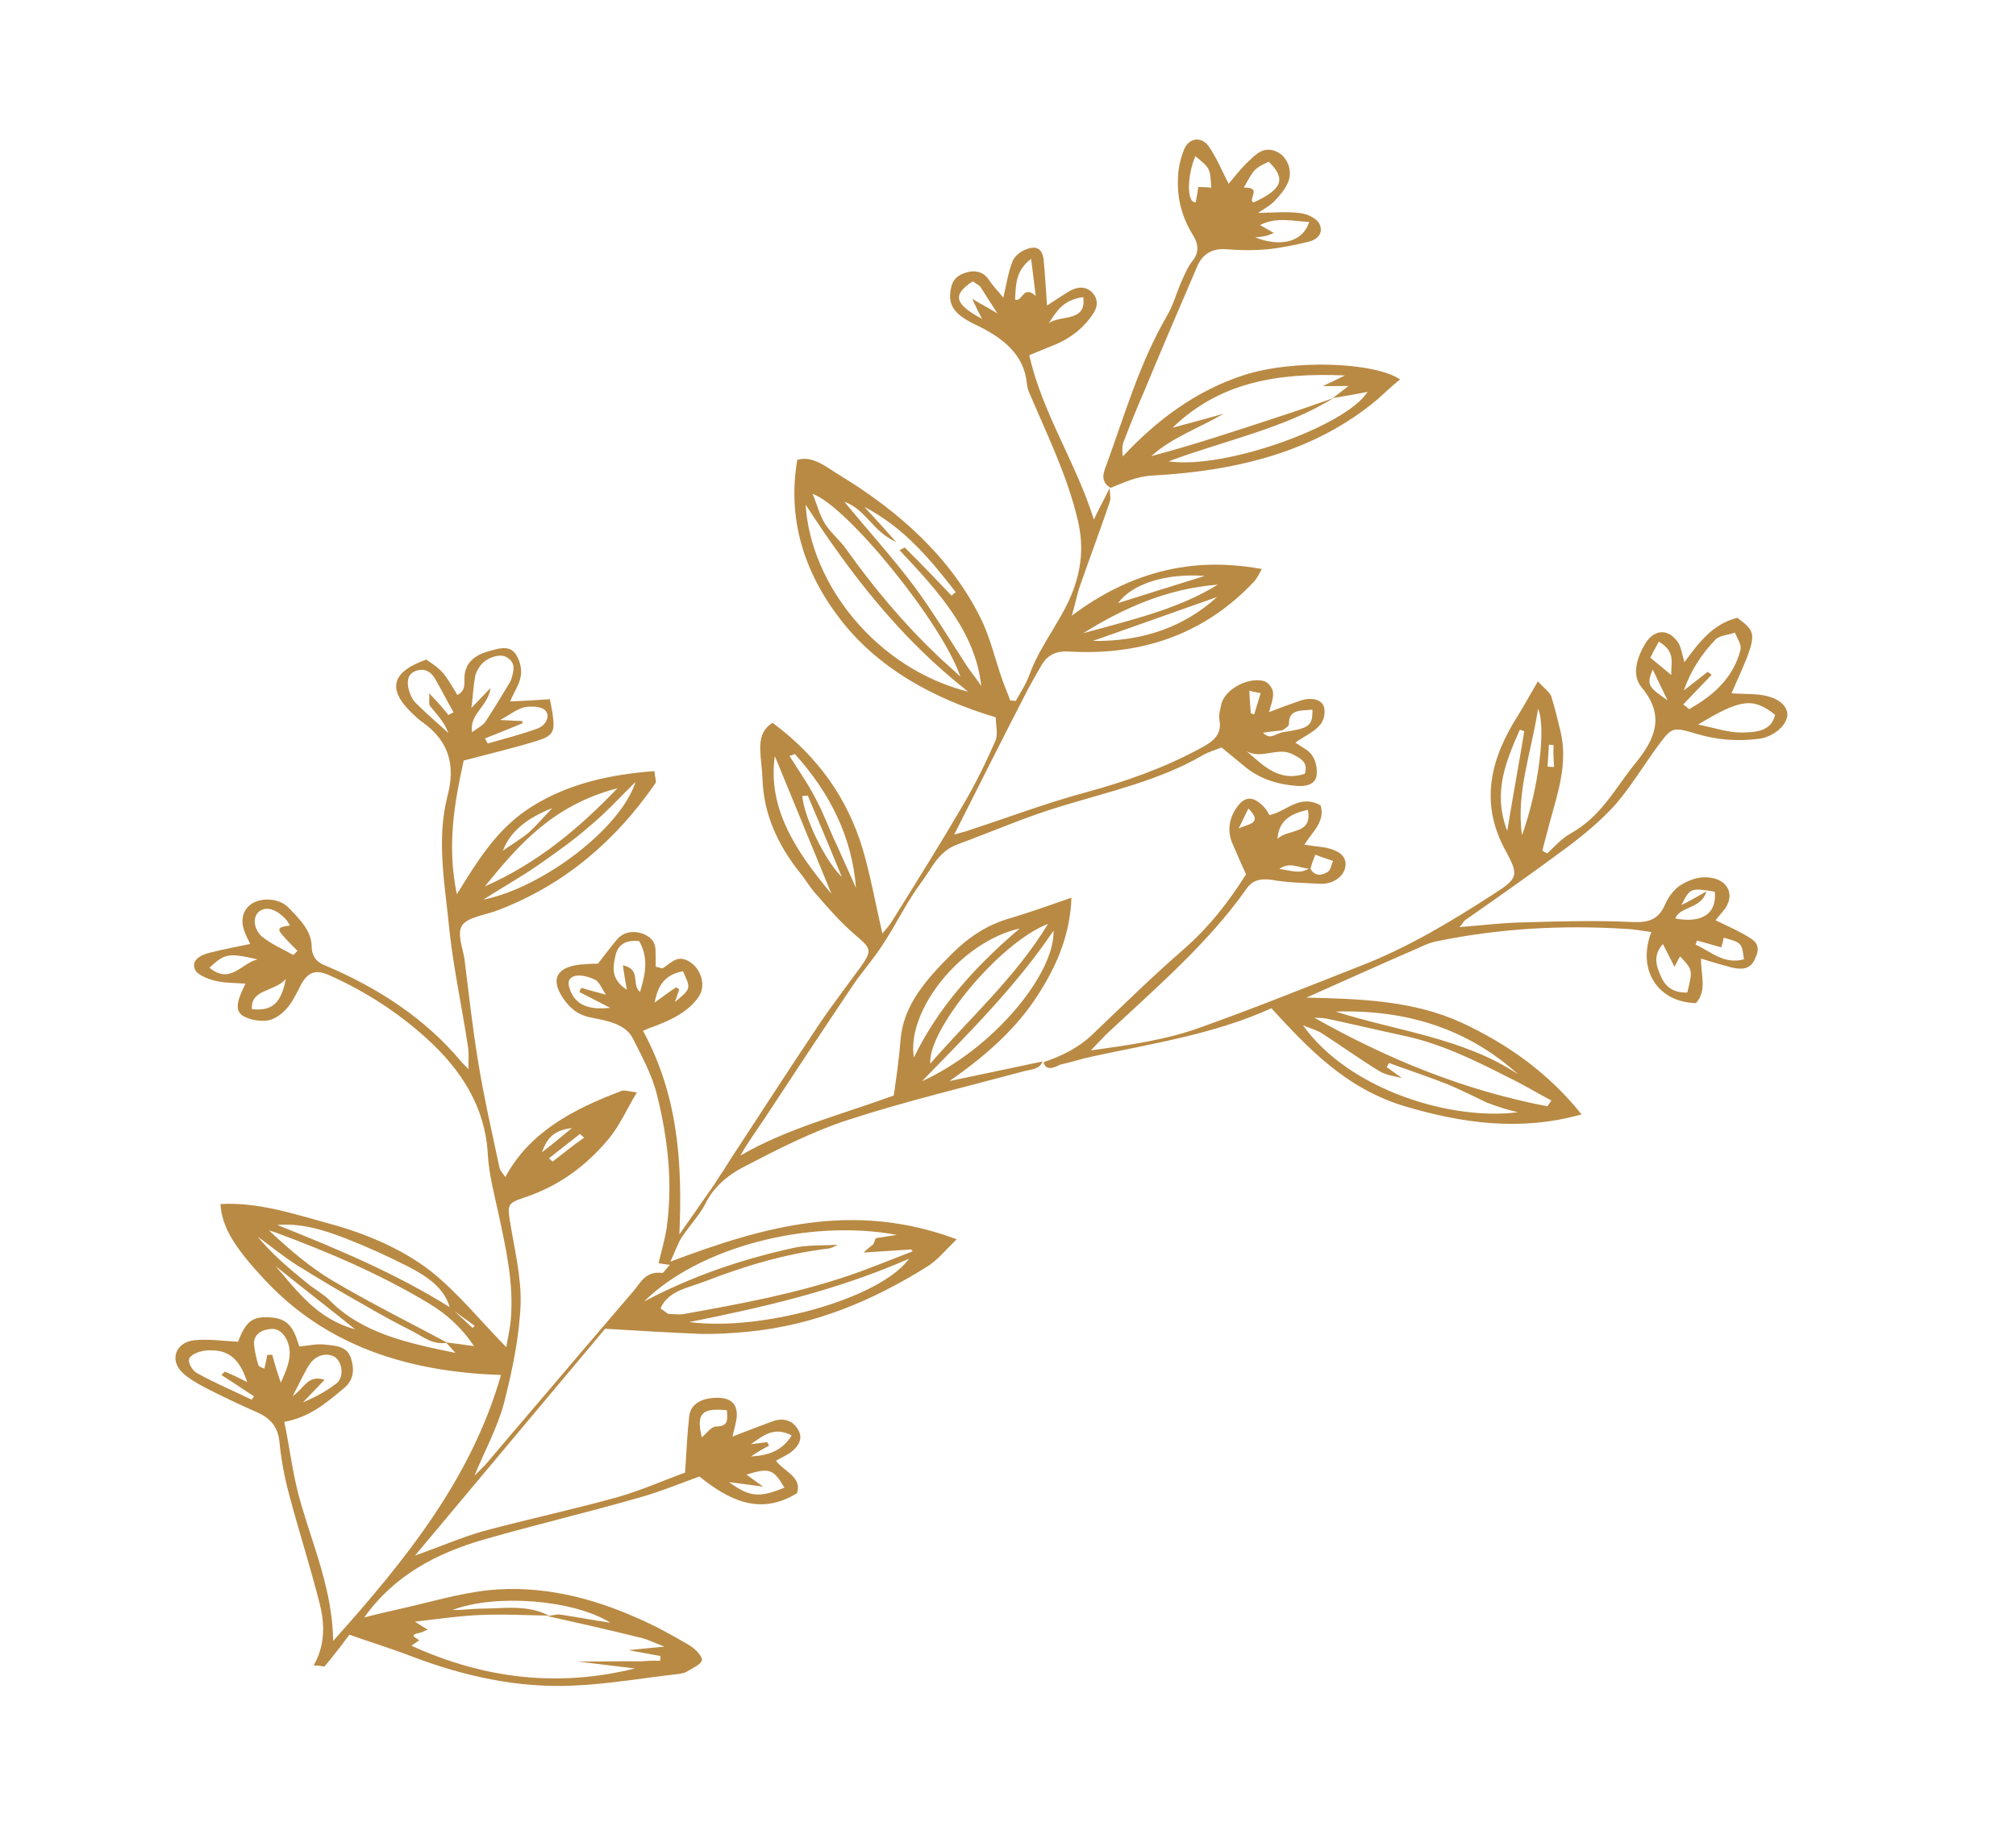 <svg width="170" height="154" viewBox="0 0 170 154" fill="none" xmlns="http://www.w3.org/2000/svg">
<g clip-path="url(#clip0_313_40)">
<mask id="mask0_313_40" style="mask-type:luminance" maskUnits="userSpaceOnUse" x="-3" y="-1" width="172" height="181">
<path d="M151.688 179.376L168.852 16.234L14.542 -0.001L-2.623 163.141L151.688 179.376Z" fill="white"/>
</mask>
<g mask="url(#mask0_313_40)">
<path d="M93.577 41.154C93.549 41.559 93.719 41.984 93.572 42.362C92.777 44.696 91.904 47.034 91.075 49.403C90.815 50.125 90.684 50.938 90.38 51.931C96.868 47.044 102.718 47.331 106.405 47.995C106.182 48.379 106.001 48.793 105.726 49.08C101.754 53.299 96.577 55.316 90.214 54.961C89.002 54.873 88.317 55.287 87.835 56.09C87.293 57.031 86.751 57.973 86.286 58.909C84.348 62.659 82.488 66.404 80.464 70.395C80.986 70.227 81.405 70.166 81.773 70.008C85.015 68.956 88.198 67.741 91.499 66.853C94.911 65.925 98.179 64.772 101.193 63.131C102.211 62.595 103.034 62.038 102.842 60.809C102.75 60.379 102.855 59.969 102.959 59.56C103.109 58.275 105.13 57.069 106.572 57.445C106.931 57.522 107.305 58.034 107.346 58.366C107.412 58.899 107.17 59.452 107.014 60.066C107.938 59.703 108.828 59.377 109.684 59.086C110.428 58.836 111.29 58.913 111.595 59.497C111.807 59.952 111.676 60.767 111.298 61.16C110.791 61.764 109.945 62.121 109.233 62.637C109.744 63.006 110.358 63.268 110.647 63.719C110.978 64.201 111.104 64.897 111.016 65.439C110.91 66.15 110.124 66.37 109.338 66.287C107.656 66.163 106.12 65.66 104.86 64.568C104.298 64.102 103.694 63.605 103.004 63.046C102.525 63.245 101.926 63.419 101.455 63.684C97.842 65.8 93.618 66.748 89.546 67.988C86.519 68.891 83.652 70.153 80.76 71.215C79.091 71.827 78.573 73.27 77.706 74.4C76.443 76.094 75.555 77.997 74.412 79.716C73.699 80.836 72.781 81.869 72.025 82.959C69.472 86.749 66.927 90.606 64.417 94.427C63.764 95.409 63.034 96.397 62.431 97.476C66.371 95.171 70.92 94.034 75.368 92.401C75.598 90.809 75.826 89.217 75.943 87.666C76.195 84.698 78.177 82.555 80.278 80.438C81.625 79.109 83.193 77.999 85.254 77.428C86.862 76.954 88.419 76.382 90.352 75.718C90.228 79.081 88.943 81.849 87.173 84.447C85.368 87.082 82.882 89.224 80.064 91.187C82.671 90.647 85.313 90.071 87.921 89.531L87.913 89.465C87.765 90.145 87.073 90.191 86.431 90.333C81.48 91.665 76.435 92.868 71.627 94.424C68.497 95.434 65.509 96.973 62.633 98.469C61.322 99.159 60.131 100.177 59.485 101.527C58.986 102.499 58.128 103.395 57.508 104.341C57.148 104.868 56.957 105.518 56.526 106.418C64.415 103.452 71.975 101.279 80.675 104.532C79.706 105.468 79.037 106.317 78.172 106.843C73.675 109.654 68.746 111.789 63.037 112.331C61.773 112.448 60.465 112.534 59.184 112.517C56.613 112.417 54.034 112.251 51.027 112.079C45.86 118.222 40.563 124.574 34.992 131.213C37.182 130.432 38.911 129.681 40.707 129.161C44.495 128.14 48.385 127.315 52.131 126.264C54.116 125.698 56.024 124.835 57.769 124.217C57.896 122.431 57.945 120.952 58.113 119.498C58.194 118.587 58.905 118.071 59.897 117.939C61.614 117.725 62.355 118.381 62.075 119.875C61.98 120.352 61.841 120.797 61.771 121.17C62.918 120.726 64.064 120.282 65.177 119.873C66.143 119.541 66.919 119.86 67.326 120.638C67.725 121.35 67.338 121.979 66.738 122.455C66.386 122.746 65.941 122.909 65.436 123.211C66.09 124.107 67.66 124.575 67.211 125.946C64.042 127.899 61.425 126.493 58.973 124.541C57.193 125.194 55.533 125.873 53.771 126.358C49.504 127.577 45.211 128.597 40.944 129.816C36.787 130.994 33.225 132.906 30.716 136.425C31.768 136.154 32.597 135.966 33.427 135.777C36.069 135.202 38.644 134.395 41.285 134.121C45.651 133.701 49.85 134.734 53.833 136.519C55.308 137.16 56.765 137.97 58.146 138.785C58.606 139.057 59.227 139.688 59.192 140.025C59.122 140.399 58.386 140.716 57.88 141.017C57.7 141.129 57.47 141.144 57.282 141.191C54.299 141.52 51.341 142.05 48.334 142.18C43.592 142.39 39.085 141.377 34.65 139.689C33.021 139.058 31.289 138.534 29.463 137.883C25.288 143.591 20.032 148.397 14.231 152.87C14.351 152.594 14.387 152.256 14.601 152.108C17.079 149.899 19.608 147.788 22.043 145.548C23.432 144.249 24.608 142.797 25.793 141.411C27.312 139.6 27.517 137.507 26.979 135.361C26.206 132.259 25.202 129.171 24.394 126.104C23.973 124.589 23.706 123.063 23.55 121.496C23.41 120.365 22.815 119.633 21.706 119.135C20.231 118.494 18.747 117.786 17.298 117.042C16.633 116.683 15.926 116.294 15.398 115.791C14.258 114.726 14.802 113.18 16.451 113.039C17.64 112.927 18.826 113.118 20.073 113.17C20.747 111.415 21.312 110.975 22.96 111.136C24.566 111.265 24.869 112.453 25.24 113.569C25.932 113.524 26.607 113.345 27.273 113.402C28.178 113.51 29.221 113.476 29.584 114.526C29.896 115.478 29.858 116.42 28.975 117.115C27.57 118.281 26.138 119.549 23.975 119.926C24.461 122.275 24.708 124.574 25.374 126.812C26.46 130.564 28.035 134.185 28.094 138.408C34.29 131.494 39.76 124.66 42.247 115.976C34.346 115.723 27.478 113.489 22.333 107.956C19.696 105.144 18.712 103.464 18.591 101.559C21.787 101.383 24.781 102.395 27.751 103.206C30.84 104.043 33.867 105.321 36.311 107.207C38.636 109.068 40.472 111.362 42.692 113.632C42.824 112.819 43.006 112.102 43.069 111.36C43.346 108.289 42.666 105.314 42.021 102.304C41.66 100.65 41.223 99.002 41.135 97.364C40.921 93.453 38.977 90.293 35.922 87.541C33.564 85.414 30.82 83.615 27.785 82.27C26.634 81.743 25.966 81.987 25.398 83.031C25.054 83.691 24.718 84.417 24.246 84.985C23.876 85.445 23.276 85.921 22.635 86.064C22.028 86.171 21.2 86.057 20.62 85.76C19.878 85.406 19.984 84.695 20.217 84.075C20.329 83.733 20.485 83.42 20.7 82.97C19.761 82.897 18.872 82.922 18.07 82.707C17.43 82.547 16.611 82.198 16.442 81.773C16.112 80.99 16.908 80.535 17.738 80.347C18.79 80.076 19.927 79.868 21.098 79.623C20.937 79.265 20.691 78.845 20.556 78.384C20.236 77.365 20.632 76.5 21.437 76.112C22.353 75.683 23.651 75.832 24.365 76.591C25.301 77.569 26.271 78.512 26.282 79.853C26.288 80.524 26.594 81.107 27.327 81.395C31.949 83.34 35.919 85.964 38.929 89.591C39.065 89.75 39.192 89.842 39.507 90.191C39.493 89.453 39.546 88.947 39.48 88.414C38.998 85.158 38.285 81.917 37.914 78.621C37.554 74.787 36.766 70.947 37.73 67.16C38.389 64.667 37.971 62.548 35.552 60.861C35.254 60.646 35.032 60.426 34.769 60.175C32.615 58.136 33.015 56.667 35.949 55.635C37.389 56.615 37.397 56.681 38.568 58.617C39.261 58.27 39.153 57.707 39.163 57.169C39.202 55.925 39.974 55.271 41.248 54.919C42.035 54.7 42.891 54.409 43.443 55.111C43.817 55.623 44.027 56.38 43.913 57.025C43.808 57.737 43.344 58.371 43.016 59.164C44.136 59.124 45.212 59.053 46.366 58.978C46.474 59.541 46.558 59.905 46.6 60.237C46.825 61.732 46.635 62.08 45.215 62.509C43.274 63.106 41.316 63.569 39.101 64.151C38.335 67.657 37.662 71.29 38.525 75.427C40.365 72.455 42.008 69.764 44.962 67.96C47.952 66.12 51.38 65.325 55.183 65.042C55.206 65.544 55.41 65.933 55.238 66.112C52.016 70.752 47.798 74.551 41.988 76.777C40.953 77.18 39.5 77.343 39.001 78.012C38.503 78.683 39.002 79.891 39.161 80.853C39.525 83.782 39.846 86.68 40.321 89.567C40.813 92.587 41.493 95.562 42.139 98.572C42.197 98.736 42.333 98.895 42.614 99.279C44.662 95.488 48.301 93.572 52.374 92.031C52.63 91.913 52.997 92.057 53.706 92.144C52.837 93.577 52.268 94.922 51.358 96.022C49.538 98.221 47.241 100.016 44.187 101.021C42.81 101.481 42.792 101.65 42.992 102.945C43.358 105.269 43.964 107.645 43.903 109.964C43.789 112.789 43.205 115.578 42.502 118.341C41.947 120.424 40.871 122.374 40.008 124.476C40.455 124.011 40.874 123.648 41.209 123.223C43.845 120.099 46.488 117.04 49.124 113.915C50.548 112.278 51.965 110.575 53.389 108.939C53.999 108.228 54.413 107.194 55.83 107.37C55.95 107.395 56.14 107.048 56.483 106.689C55.97 106.622 55.654 106.576 55.535 106.55C55.761 105.563 56.064 104.57 56.213 103.587C56.75 99.794 56.321 96.032 55.396 92.335C55.001 90.718 54.145 89.13 53.374 87.604C52.755 86.369 51.21 86.102 49.938 85.85C48.709 85.629 48.054 85.034 47.485 84.199C46.347 82.529 46.992 81.481 49.222 81.334C49.684 81.304 50.068 81.279 50.418 81.289C51.019 80.512 51.552 79.806 52.093 79.167C52.573 78.665 53.249 78.487 54.051 78.703C54.819 78.954 55.261 79.395 55.275 80.132C55.299 80.634 55.28 81.105 55.295 81.54C55.654 81.617 55.858 81.704 55.892 81.668C56.612 81.219 57.17 80.411 58.278 81.21C59.172 81.856 59.534 83.208 58.907 84.087C58.022 85.387 56.481 86.091 54.924 86.663C54.736 86.709 54.556 86.822 54.222 86.944C57.139 92.322 57.569 97.963 57.287 104.12C58.01 103.067 58.542 102.361 59.032 101.624C59.556 100.852 60.157 100.074 60.639 99.271C61.232 98.427 61.705 97.558 62.298 96.714C64.576 93.209 66.888 89.669 69.209 86.196C70.292 84.615 71.46 83.096 72.585 81.546C73.608 80.104 73.437 79.981 72.007 78.767C70.832 77.736 69.838 76.594 68.843 75.451C68.35 74.914 68.002 74.299 67.543 73.725C65.571 71.272 64.394 68.665 64.295 65.686C64.273 64.882 64.131 64.052 64.109 63.249C64.078 62.379 64.244 61.529 65.143 60.967C69.027 63.832 71.49 67.428 72.745 71.606C73.42 73.91 73.82 76.199 74.408 78.743C74.777 78.283 75.086 77.96 75.275 77.613C77.279 74.395 79.317 71.142 81.235 67.862C82.258 66.118 83.155 64.281 83.939 62.485C84.18 61.932 83.97 61.174 83.964 60.504C78.529 58.881 73.978 56.261 70.885 52.27C67.792 48.28 66.375 43.744 67.233 38.789C68.541 38.402 69.673 39.401 70.679 40.006C75.834 43.123 80.115 47.002 82.641 52.036C83.513 53.757 83.899 55.61 84.549 57.413C84.735 57.971 84.998 58.524 85.183 59.082C85.337 59.072 85.499 59.129 85.653 59.119C86.066 58.387 86.556 57.65 86.841 56.826C87.826 54.145 89.877 51.931 90.7 49.193C91.254 47.412 91.32 45.764 90.9 43.947C90.052 40.245 88.341 36.768 86.86 33.275C86.707 32.983 86.632 32.686 86.591 32.353C86.361 29.886 84.556 28.461 82.169 27.343C80.353 26.456 79.861 25.616 80.225 24.183C80.399 23.4 81.016 23.058 81.811 22.905C82.538 22.824 83.032 23.06 83.414 23.638C83.702 24.089 84.145 24.53 84.604 25.104C84.882 23.911 85.031 22.928 85.385 22.033C85.532 21.654 86.021 21.22 86.466 21.056C87.424 20.658 87.893 20.996 88.008 21.928C88.123 23.162 88.195 24.365 88.292 25.767C89.011 25.318 89.474 24.985 89.979 24.684C90.587 24.275 91.297 24.061 91.936 24.522C92.583 25.05 92.632 25.751 92.21 26.416C91.462 27.572 90.408 28.447 89.047 29.039C88.346 29.32 87.644 29.601 86.797 29.958C87.862 34.786 90.758 39.058 92.242 43.825C92.638 42.96 93.146 42.055 93.577 41.154ZM108.118 61.771C110.4 61.42 110.691 61.267 110.671 59.859C109.714 59.956 108.647 59.791 108.693 61.096C108.675 61.265 108.35 61.454 108.135 61.602C107.563 61.674 107.025 61.709 106.495 61.811C106.801 62.092 107.04 62.144 107.228 62.098C107.528 62.011 107.819 61.858 108.118 61.771ZM38.016 110.316C38.628 110.879 39.241 111.443 39.854 112.007C39.922 111.935 39.991 111.864 40.025 111.828C39.344 111.336 38.62 110.813 37.939 110.321C37.501 108.672 36.062 107.693 34.527 106.888C32.788 105.996 30.98 105.175 29.146 104.457C27.356 103.769 25.495 103.153 23.385 103.325C28.442 105.341 33.432 107.43 38.016 110.316ZM73.635 104.961C73.729 104.786 73.781 104.582 73.842 104.444C74.449 104.337 75.022 104.266 75.628 104.159C68.168 102.769 58.897 105.223 54.309 109.784C58.418 107.603 62.55 106.224 66.851 105.271C68.056 104.991 69.346 105.074 70.653 104.988C70.396 105.106 70.183 105.254 69.917 105.305C66.174 105.752 62.701 106.818 59.373 108.11C58.004 108.636 56.328 108.88 55.699 110.364C55.912 110.518 56.125 110.671 56.338 110.825C56.765 110.831 57.2 110.903 57.619 110.842C62.398 109.991 67.134 109.111 71.633 107.574C73.456 106.951 75.15 106.237 76.964 105.547C76.921 105.516 76.871 105.419 76.828 105.388C75.52 105.474 74.136 105.565 72.829 105.651C73.069 105.4 73.352 105.18 73.635 104.961ZM35.339 138.369C35.159 138.482 34.945 138.63 34.696 138.814C40.861 141.63 47.111 142.327 53.542 140.731C51.928 140.535 50.315 140.339 48.701 140.143C50.486 140.16 52.263 140.11 54.048 140.128C54.587 140.092 55.125 140.057 55.672 140.088C55.655 139.955 55.681 139.853 55.699 139.684C54.785 139.509 53.915 139.365 53.002 139.19C53.882 139.099 54.762 139.007 56.027 138.891C55.131 138.547 54.509 138.219 53.834 138.095C51.275 137.458 48.722 136.887 46.17 136.317C46.589 136.256 47 136.128 47.358 136.205C48.622 136.391 49.894 136.643 51.473 136.875C48.32 134.901 41.711 134.429 38.16 135.802C38.937 135.819 39.698 135.702 40.432 135.687C42.372 135.694 44.415 135.292 46.282 136.276C44.3 136.238 42.31 136.134 40.345 136.229C38.687 136.304 37.089 136.544 34.986 136.782C35.617 137.177 35.83 137.33 36.077 137.448C35.855 137.53 35.641 137.678 35.375 137.729C34.315 137.933 35.237 138.175 35.339 138.369ZM37.722 113.254C36.508 113.468 35.725 112.781 34.812 112.304C33.449 111.622 32.076 110.873 30.738 110.089C28.863 109.038 26.98 107.92 25.173 106.797C23.955 106.038 22.874 105.137 21.724 104.306C22.956 105.802 24.429 107.047 25.936 108.257C26.498 108.723 27.206 109.113 27.733 109.615C30.489 112.453 34.313 113.276 38.41 114.115C38.01 113.705 37.823 113.448 37.602 113.228C38.311 113.316 39.02 113.403 39.967 113.543C38.872 111.903 37.612 110.812 36.104 109.904C32.082 107.485 27.741 105.623 23.271 103.97C23.067 103.883 22.87 103.862 22.666 103.774C24.419 105.404 26.113 106.87 28.039 108.018C31.26 109.92 34.525 111.551 37.722 113.254ZM81.641 58.342C75.842 53.79 71.721 48.392 67.935 42.568C68.343 49.284 73.918 56.4 81.641 58.342ZM80.98 57.077C79.495 52.612 71.437 42.674 68.519 41.657C68.9 42.538 69.085 43.398 69.568 44.172C70.052 44.945 70.827 45.565 71.345 46.303C73.647 49.54 76.197 52.593 79.142 55.386C79.669 55.888 80.231 56.354 80.98 57.077ZM80.247 50.248C80.35 50.14 80.453 50.033 80.599 49.956C78.475 47.211 76.281 44.536 72.88 42.747C73.731 43.664 74.539 44.55 75.576 45.723C73.563 44.815 73.024 42.972 71.199 42.32C73.163 44.707 75.229 46.987 77.039 49.385C78.67 51.592 80.087 53.948 81.573 56.233C81.955 56.812 82.406 57.319 82.745 57.867C82.251 53.27 79.07 49.822 75.855 46.409C76.001 46.333 76.146 46.256 76.292 46.179C77.662 47.532 78.954 48.89 80.247 50.248ZM88.378 77.927C84.272 79.505 78.21 86.88 78.447 89.717C81.802 85.84 85.609 82.47 88.378 77.927ZM58.129 111.513C64.2 112.322 74.205 109.553 76.654 106.171C70.552 108.853 64.37 110.265 58.129 111.513ZM52.068 66.488C46.586 67.921 43.71 71.296 40.885 74.769C45.259 72.838 48.739 69.96 52.068 66.488ZM77.74 91.205C83.902 88.386 88.968 82.048 88.837 78.501C85.795 83.028 81.866 86.976 77.74 91.205ZM77.064 89.203C79.037 85.115 82.058 81.663 85.985 78.319C81.043 79.415 76.414 85.22 77.064 89.203ZM53.59 65.951C52.312 67.209 51.12 68.529 49.714 69.695C48.35 70.891 46.817 71.965 45.284 73.038C43.819 74.04 42.26 74.914 40.753 75.885C45.746 74.886 52.37 69.856 53.59 65.951ZM65.337 63.772C64.721 68.174 67.064 71.744 70.116 75.401C68.45 71.351 66.893 67.561 65.337 63.772ZM39.751 59.714C40.3 59.141 40.677 58.747 41.364 58.031C41.17 59.587 39.544 60.231 39.811 61.756C40.308 61.388 40.71 61.194 40.908 60.913C41.561 59.931 42.172 58.918 42.782 57.905C42.912 57.695 43.075 57.449 43.127 57.245C43.317 56.595 43.542 55.909 42.707 55.427C42.162 55.094 41.007 55.471 40.509 56.142C40.276 56.459 40.087 56.807 40.052 57.145C39.912 57.892 39.892 58.665 39.751 59.714ZM20.845 116.575C20.153 114.44 19.097 113.738 17.26 113.925C16.764 113.991 16.062 114.272 15.95 114.615C15.837 114.957 16.228 115.603 16.603 115.813C18.103 116.654 19.698 117.321 21.224 118.06C21.292 117.988 21.352 117.85 21.421 117.778C20.493 117.168 19.606 116.589 18.678 115.979C18.781 115.872 18.849 115.8 18.952 115.693C19.523 115.924 20.018 116.159 20.845 116.575ZM91.34 53.411C95.274 52.315 99.31 51.413 102.693 49.312C98.394 49.661 94.757 51.275 91.34 53.411ZM67.02 63.594C66.875 63.671 66.763 63.712 66.575 63.758C67.305 64.951 68.146 66.104 68.765 67.338C69.469 68.634 69.95 70.011 70.577 71.312C71.11 72.485 71.652 73.724 72.185 74.897C71.852 70.658 70.031 66.92 67.02 63.594ZM102.629 50.356C99.138 51.592 95.648 52.827 92.157 54.062C96.352 54.123 99.842 52.887 102.629 50.356ZM37.809 60.311C37.955 60.234 38.1 60.158 38.246 60.081C37.703 59.144 37.237 58.201 36.694 57.264C36.397 56.747 35.92 56.342 35.134 56.561C34.389 56.812 34.344 57.385 34.411 57.917C34.511 58.414 34.688 58.905 35.046 59.284C35.931 60.166 36.884 60.975 37.803 61.821C37.499 60.935 36.836 60.274 36.283 59.572C36.105 59.383 36.251 59.004 36.185 58.472C36.942 59.261 37.393 59.768 37.809 60.311ZM24.676 117.766C25.712 117.061 25.922 115.94 27.373 116.381C26.686 117.097 26.137 117.67 25.554 118.279C26.623 117.84 27.565 117.308 28.379 116.684C29.013 116.173 28.899 114.939 28.26 114.478C27.587 114.053 26.647 114.282 26.122 115.054C25.632 115.791 25.304 116.584 24.676 117.766ZM23.681 116.624C24.319 115.207 24.699 114.209 24.208 113.067C23.895 112.416 23.41 111.945 22.58 112.133C21.819 112.25 21.339 112.751 21.43 113.484C21.496 114.016 21.605 114.579 21.791 115.138C21.807 115.27 22.089 115.353 22.294 115.44C22.398 115.031 22.468 114.657 22.537 114.283C22.691 114.273 22.845 114.263 22.964 114.289C23.116 114.883 23.318 115.574 23.681 116.624ZM53.903 79.384C52.409 79.213 52.004 80.011 51.864 80.759C51.664 81.644 51.558 82.657 52.861 83.477C52.727 82.715 52.619 82.152 52.528 81.419C54.124 81.784 53.188 82.986 53.971 83.673C54.438 82.133 54.7 80.807 53.903 79.384ZM105.139 63.376C106.526 64.56 107.827 65.984 110.026 65.269C110.302 64.379 109.834 64.041 109.007 63.625C107.763 62.969 106.425 64.063 105.139 63.376ZM24.47 78.06C24.334 77.901 24.275 77.737 24.139 77.579C23.289 76.661 22.444 76.415 21.844 76.89C21.279 77.33 21.377 78.431 22.151 79.05C22.926 79.671 23.907 80.076 24.742 80.558C24.845 80.451 24.948 80.343 25.085 80.2C24.643 79.759 24.201 79.319 23.792 78.842C23.163 78.146 23.94 78.162 24.47 78.06ZM42.164 60.73C43.061 60.771 43.531 60.808 44.035 60.808C44.043 60.875 44.051 60.941 44.06 61.008C42.99 61.447 41.92 61.886 40.885 62.289C40.979 62.417 41.038 62.582 41.131 62.71C42.517 62.317 43.945 61.955 45.28 61.465C46.135 61.174 46.446 60.248 45.892 59.848C45.509 59.571 44.732 59.555 44.202 59.657C43.526 59.835 43.038 60.27 42.164 60.73ZM64.351 125.396C63.13 125.241 62.379 125.122 61.474 125.014C63.22 126.275 64.005 126.358 66.145 125.479C65.212 123.897 64.887 123.784 62.946 124.381C63.329 124.658 63.627 124.873 64.351 125.396ZM29.944 112.12C27.705 110.321 25.431 108.558 23.234 106.79C25.088 108.916 26.735 111.257 29.944 112.12ZM48.854 83.673C48.914 83.535 48.94 83.433 49.043 83.326C49.649 83.52 50.289 83.68 51.091 83.895C50.709 83.317 50.531 82.825 50.199 82.646C49.705 82.409 48.979 82.189 48.492 82.321C47.705 82.541 47.942 83.196 48.161 83.718C48.788 85.019 50.044 85.138 51.463 85.012C50.593 84.566 49.723 84.12 48.854 83.673ZM68.116 67.112C67.963 67.122 67.809 67.133 67.655 67.143C67.793 68.878 69.53 72.555 70.984 73.969C69.978 71.486 69.047 69.299 68.116 67.112ZM82.03 23.729C80.274 24.884 80.484 25.642 82.811 26.898C82.557 26.412 82.354 26.023 81.981 25.208C82.901 25.752 83.438 26.019 84.112 26.444C83.534 25.543 83.101 24.866 82.669 24.191C82.533 24.032 82.328 23.945 82.03 23.729ZM101.594 48.579C98.229 48.33 95.44 49.285 94.28 50.87C96.556 50.151 98.831 49.431 101.594 48.579ZM87.338 24.958C87.206 23.893 87.082 22.895 86.95 21.83C85.604 22.857 85.676 24.06 85.594 25.273C86.243 25.499 86.249 23.989 87.338 24.958ZM21.725 80.924C19.25 80.348 18.95 80.435 17.664 81.626C19.436 83.087 20.366 81.214 21.725 80.924ZM56.906 84.521C58.278 83.391 58.278 83.391 57.591 81.926C56.036 82.196 55.459 83.173 55.206 84.565C55.917 84.049 56.448 83.644 57.022 83.272C57.107 83.333 57.193 83.395 57.278 83.456C57.165 83.799 57.053 84.142 56.906 84.521ZM24.102 82.579C23.115 83.684 21.142 83.411 21.238 85.115C22.929 85.306 23.7 84.652 24.102 82.579ZM63.336 122.846C65.071 122.765 66.047 122.198 66.76 121.078C65.226 120.273 64.326 121.137 63.323 121.807C63.785 121.776 64.238 121.679 64.699 121.649C64.75 121.746 64.801 121.844 64.852 121.941C64.416 122.171 63.979 122.401 63.336 122.846ZM61.302 118.953C59.142 118.726 58.704 119.258 59.183 121.239C59.534 120.948 59.929 120.385 60.348 120.324C61.51 120.315 61.316 119.691 61.302 118.953ZM91.344 25.064C89.626 25.277 89.058 26.321 88.44 27.267C89.356 26.536 91.651 27.224 91.344 25.064ZM46.576 68.156C44.249 69.08 42.962 70.272 42.41 71.751C43.087 71.27 43.917 70.779 44.62 70.197C45.246 69.619 45.821 68.943 46.576 68.156ZM48.226 95.154C46.543 95.331 46.069 96.201 45.689 97.199C46.469 96.611 47.206 95.992 48.226 95.154ZM49.256 95.959C49.129 95.866 49.035 95.738 48.908 95.646C48.025 96.341 47.142 97.037 46.294 97.696C46.421 97.788 46.472 97.886 46.6 97.978C47.483 97.283 48.365 96.588 49.256 95.959ZM105.356 58.262C105.37 58.999 105.444 59.598 105.476 60.166C105.596 60.192 105.681 60.254 105.758 60.249C105.957 59.665 106.113 59.051 106.312 58.468C105.996 58.421 105.714 58.34 105.356 58.262Z" fill="#B98A44"/>
<path d="M88.006 89.592C89.606 89.051 91.027 88.321 92.133 87.242C94.629 84.864 97.116 82.419 99.74 80.134C101.908 78.247 103.583 76.125 105.071 73.746C104.698 72.932 104.317 72.051 103.936 71.17C103.505 70.192 103.611 69.178 104.161 68.304C104.901 67.081 105.713 67.061 106.708 68.204C106.844 68.363 106.903 68.527 107.047 68.752C108.483 68.457 109.574 66.942 111.364 67.932C111.769 69.314 110.638 70.194 109.992 71.243C110.667 71.366 111.213 71.397 111.769 71.495C113.083 71.778 113.576 72.316 113.445 73.129C113.313 73.943 112.388 74.608 111.295 74.545C109.928 74.467 108.57 74.456 107.221 74.209C106.197 74.074 105.564 74.284 105.074 75.021C101.843 79.593 97.463 83.336 93.261 87.268C92.917 87.626 92.608 87.948 91.991 88.593C95.461 88.131 98.504 87.662 101.285 86.641C105.776 85.039 110.243 83.236 114.641 81.505C118.748 79.927 122.387 77.709 125.976 75.394C128.023 74.085 128.067 73.814 127.007 71.837C124.717 67.76 125.681 63.974 128.019 60.331C128.535 59.492 129.009 58.623 129.68 57.472C130.173 58.01 130.641 58.348 130.802 58.706C131.123 59.725 131.366 60.749 131.61 61.773C132.206 64.384 131.384 66.82 130.717 69.246C130.508 70.065 130.266 70.919 130.057 71.738C130.185 71.83 130.313 71.923 130.475 71.979C131.101 71.401 131.676 70.726 132.438 70.307C135.049 68.861 136.221 66.436 137.904 64.38C139.518 62.395 140.474 60.42 138.425 57.972C137.558 56.921 138.034 55.448 138.774 54.225C139.556 53.033 140.718 53.024 141.524 54.212C141.77 54.632 141.837 55.165 142.039 55.856C143.267 54.199 144.393 52.649 146.496 52.108C148.251 53.436 148.251 53.436 146.009 58.481C146.752 58.532 147.487 58.518 148.153 58.575C149.681 58.709 150.61 59.319 150.718 60.184C150.791 61.086 149.573 62.205 148.232 62.327C146.514 62.54 144.831 62.416 143.142 61.923C141.009 61.291 141.009 61.291 139.78 62.949C138.586 64.57 137.528 66.35 136.207 67.879C135.014 69.199 133.539 70.436 132.048 71.54C129.281 73.6 126.428 75.599 123.575 77.598C123.43 77.674 123.377 77.879 123.069 78.201C125.102 78.034 126.974 77.811 128.794 77.792C131.767 77.698 134.783 77.634 137.747 77.775C139.267 77.843 139.944 77.363 140.427 76.258C140.668 75.705 141.063 75.143 141.595 74.738C142.169 74.365 142.939 74.013 143.674 73.998C145.527 73.944 146.393 75.296 145.474 76.631C145.208 76.984 144.899 77.306 144.667 77.623C145.698 78.126 146.722 78.562 147.608 79.141C148.528 79.685 148.235 80.442 147.856 81.138C147.4 81.839 146.692 81.751 145.975 81.597C145.173 81.381 144.328 81.135 143.441 80.857C143.418 82.234 143.968 83.54 143.015 84.609C139.829 84.549 138.02 81.85 139.247 78.616C138.538 78.529 137.821 78.374 137.121 78.353C131.689 78.005 126.34 78.322 121.125 79.402C120.595 79.504 120.081 79.739 119.567 79.974C116.478 81.317 113.431 82.691 110.162 84.147C114.749 84.249 119.148 84.397 123.215 86.243C127.206 88.095 130.613 90.555 133.367 93.997C128.235 95.441 123.343 94.755 118.514 93.328C113.522 91.844 110.349 88.462 107.211 85.045C102.367 87.241 97.153 88.02 92.057 89.125C91.151 89.319 90.295 89.61 89.389 89.803C88.807 90.11 88.174 90.319 88.006 89.592ZM110.471 73.224C110.827 73.905 111.408 73.901 111.982 73.528C112.231 73.343 112.258 72.939 112.413 72.627C111.884 72.427 111.321 72.263 110.912 72.088C110.705 72.605 110.592 72.947 110.514 73.254C109.711 73.341 108.842 72.593 107.883 73.293C109.667 73.612 109.667 73.612 110.471 73.224ZM125.332 92.981C124.3 92.478 123.269 91.976 122.203 91.509C120.531 90.847 118.833 90.288 117.128 89.662C117.067 89.799 116.999 89.871 116.938 90.01C117.364 90.317 117.79 90.624 118.216 90.932C117.576 90.773 116.867 90.685 116.322 90.352C114.686 89.352 113.152 88.245 111.551 87.21C111.167 86.933 110.647 86.799 109.871 86.481C113.812 91.992 122.464 94.545 127.994 93.813C127.158 93.633 126.228 93.325 125.332 92.981ZM130.49 93.314C130.585 93.14 130.722 92.997 130.817 92.823C129.615 92.197 128.439 91.469 127.203 90.879C124.347 89.423 121.414 87.971 118.154 87.313C116.122 86.876 114.125 86.403 112.094 85.966C111.693 85.858 111.266 85.853 110.838 85.847C116.967 89.303 123.423 91.966 130.49 93.314ZM128.024 90.624C123.785 86.776 118.581 85.138 112.635 85.327C117.762 86.969 123.415 87.538 128.024 90.624ZM141.939 59.419C142.109 59.541 142.28 59.665 142.416 59.823C144.556 58.643 146.186 57.094 146.759 54.842C146.897 54.397 146.481 53.854 146.303 53.362C145.747 53.566 145.012 53.581 144.669 53.939C143.537 55.12 142.617 56.455 141.986 58.241C142.835 57.582 143.435 57.106 144 56.667C144.128 56.759 144.213 56.82 144.341 56.913C143.552 57.736 142.763 58.559 141.939 59.419ZM149.684 60.286C147.836 58.83 146.802 58.932 143.196 61.114C144.468 61.366 145.603 61.761 146.73 61.788C147.969 61.774 149.362 61.749 149.684 60.286ZM128.345 70.441C129.788 66.455 130.382 61.25 129.696 59.785C129.143 63.445 127.822 66.853 128.345 70.441ZM128.535 61.673C128.415 61.647 128.253 61.591 128.168 61.529C127.021 64.154 125.84 66.815 127.1 70.087C127.582 67.103 128.097 64.385 128.535 61.673ZM142.284 83.717C142.745 81.809 142.745 81.809 141.673 80.671C141.51 80.917 141.423 81.157 141.2 81.541C140.844 80.86 140.581 80.307 140.225 79.626C139.341 80.623 139.688 81.539 140.06 82.354C140.39 83.137 141.011 83.767 142.284 83.717ZM143.899 75.191C143.466 76.696 141.613 76.448 141.276 77.477C143.538 77.899 144.789 77.045 144.6 75.212C142.542 74.878 142.508 74.913 141.793 76.336C142.452 76.024 142.992 75.687 143.899 75.191ZM145.353 79.088C145.309 79.359 145.231 79.666 145.144 79.907C144.342 79.691 143.737 79.496 143.097 79.337C143.07 79.439 143.01 79.577 142.984 79.68C144.255 80.233 145.326 81.371 147.054 80.922C146.88 79.525 146.88 79.525 145.353 79.088ZM110.286 68.305C108.816 68.636 107.839 69.203 107.722 70.754C108.623 69.89 110.705 70.424 110.286 68.305ZM139.885 54.119C139.566 54.676 139.317 55.162 139.162 55.474C139.851 56.033 140.328 56.438 140.932 56.935C140.885 55.932 141.35 54.995 139.885 54.119ZM139.363 56.468C138.862 57.742 138.921 57.906 140.616 59.069C140.099 58.029 139.778 57.313 139.363 56.468ZM105.272 68.198C104.928 68.857 104.721 69.374 104.437 69.896C105.011 69.523 106.642 69.55 105.272 68.198ZM131.007 62.853C130.888 62.827 130.734 62.837 130.615 62.812C130.578 63.451 130.533 64.025 130.496 64.665C130.692 64.685 130.846 64.675 131.043 64.695C131.011 64.127 130.971 63.492 131.007 62.853Z" fill="#B98A44"/>
<path d="M93.653 41.149C92.776 40.636 93.035 39.915 93.268 39.296C94.832 35.033 96.071 30.658 98.403 26.647C98.979 25.67 99.231 24.58 99.722 23.541C99.964 22.989 100.205 22.436 100.609 21.94C101.176 21.198 101.008 20.471 100.575 19.795C99.65 18.279 99.263 16.728 99.33 15.08C99.342 14.24 99.542 13.355 99.869 12.562C100.292 11.595 101.326 11.494 101.938 12.359C102.6 13.322 103.048 14.433 103.608 15.504C104.114 14.9 104.647 14.194 105.307 13.581C105.899 13.039 106.542 12.292 107.651 12.79C108.512 13.169 109.003 14.311 108.657 15.273C108.424 15.892 107.952 16.46 107.472 16.961C107.129 17.319 106.657 17.585 106.084 17.958C107.399 17.939 108.587 17.827 109.731 17.987C110.243 18.054 110.985 18.408 111.231 18.828C111.63 19.54 111.208 20.205 110.302 20.399C109.174 20.674 108.002 20.919 106.814 21.03C105.703 21.136 104.499 21.115 103.363 21.021C102.074 20.938 101.336 21.557 100.948 22.488C99.413 26.044 97.912 29.564 96.42 33.151C95.816 34.533 95.255 35.945 94.729 37.321C94.616 37.664 94.623 38.033 94.681 38.499C97.487 35.497 100.777 32.966 104.952 31.619C109.091 30.307 115.865 30.534 118.063 32C117.395 32.547 116.803 33.089 116.177 33.667C110.914 38.105 104.329 39.711 97.246 40.108C95.819 40.169 94.8 40.705 93.653 41.149ZM103.187 34.888C101.166 36.094 98.822 36.885 97.082 38.475C100.759 37.496 104.258 36.327 107.833 35.154C109.398 34.648 110.921 34.112 112.444 33.576C108.342 36.127 103.349 37.125 98.532 38.917C103.347 39.608 113.511 35.922 115.325 33.052C114.342 33.251 113.316 33.419 112.367 33.581C112.796 33.285 113.181 32.958 113.712 32.554C112.824 32.578 112.201 32.552 111.543 32.562C112.056 32.327 112.57 32.092 113.408 31.668C107.601 31.412 102.787 32.297 98.877 36.077C100.527 35.633 101.879 35.276 103.187 34.888ZM104.888 15.822C106.511 15.783 105.166 16.811 105.703 17.077C108.125 15.979 108.479 15.084 106.981 13.639C105.774 14.221 105.774 14.221 104.888 15.822ZM105.836 20.021C108.037 20.883 109.875 20.393 110.403 18.715C109.002 18.672 107.671 18.256 106.25 18.987C106.668 19.228 107 19.407 107.418 19.648C107.084 19.771 106.904 19.883 106.751 19.894C106.486 19.945 106.221 19.995 105.836 20.021ZM102.137 15.835C102.05 14.197 102.05 14.197 100.798 13.172C100.108 14.794 100.048 17.113 100.817 17.062C100.921 16.653 100.982 16.213 101.044 15.773C101.471 15.778 101.821 15.789 102.137 15.835Z" fill="#B98A44"/>
</g>
</g>
<defs>
<clipPath id="clip0_313_40">
<rect width="138.525" height="155.162" fill="white" transform="translate(169.495 16.235) rotate(96.006)"/>
</clipPath>
</defs>
</svg>
